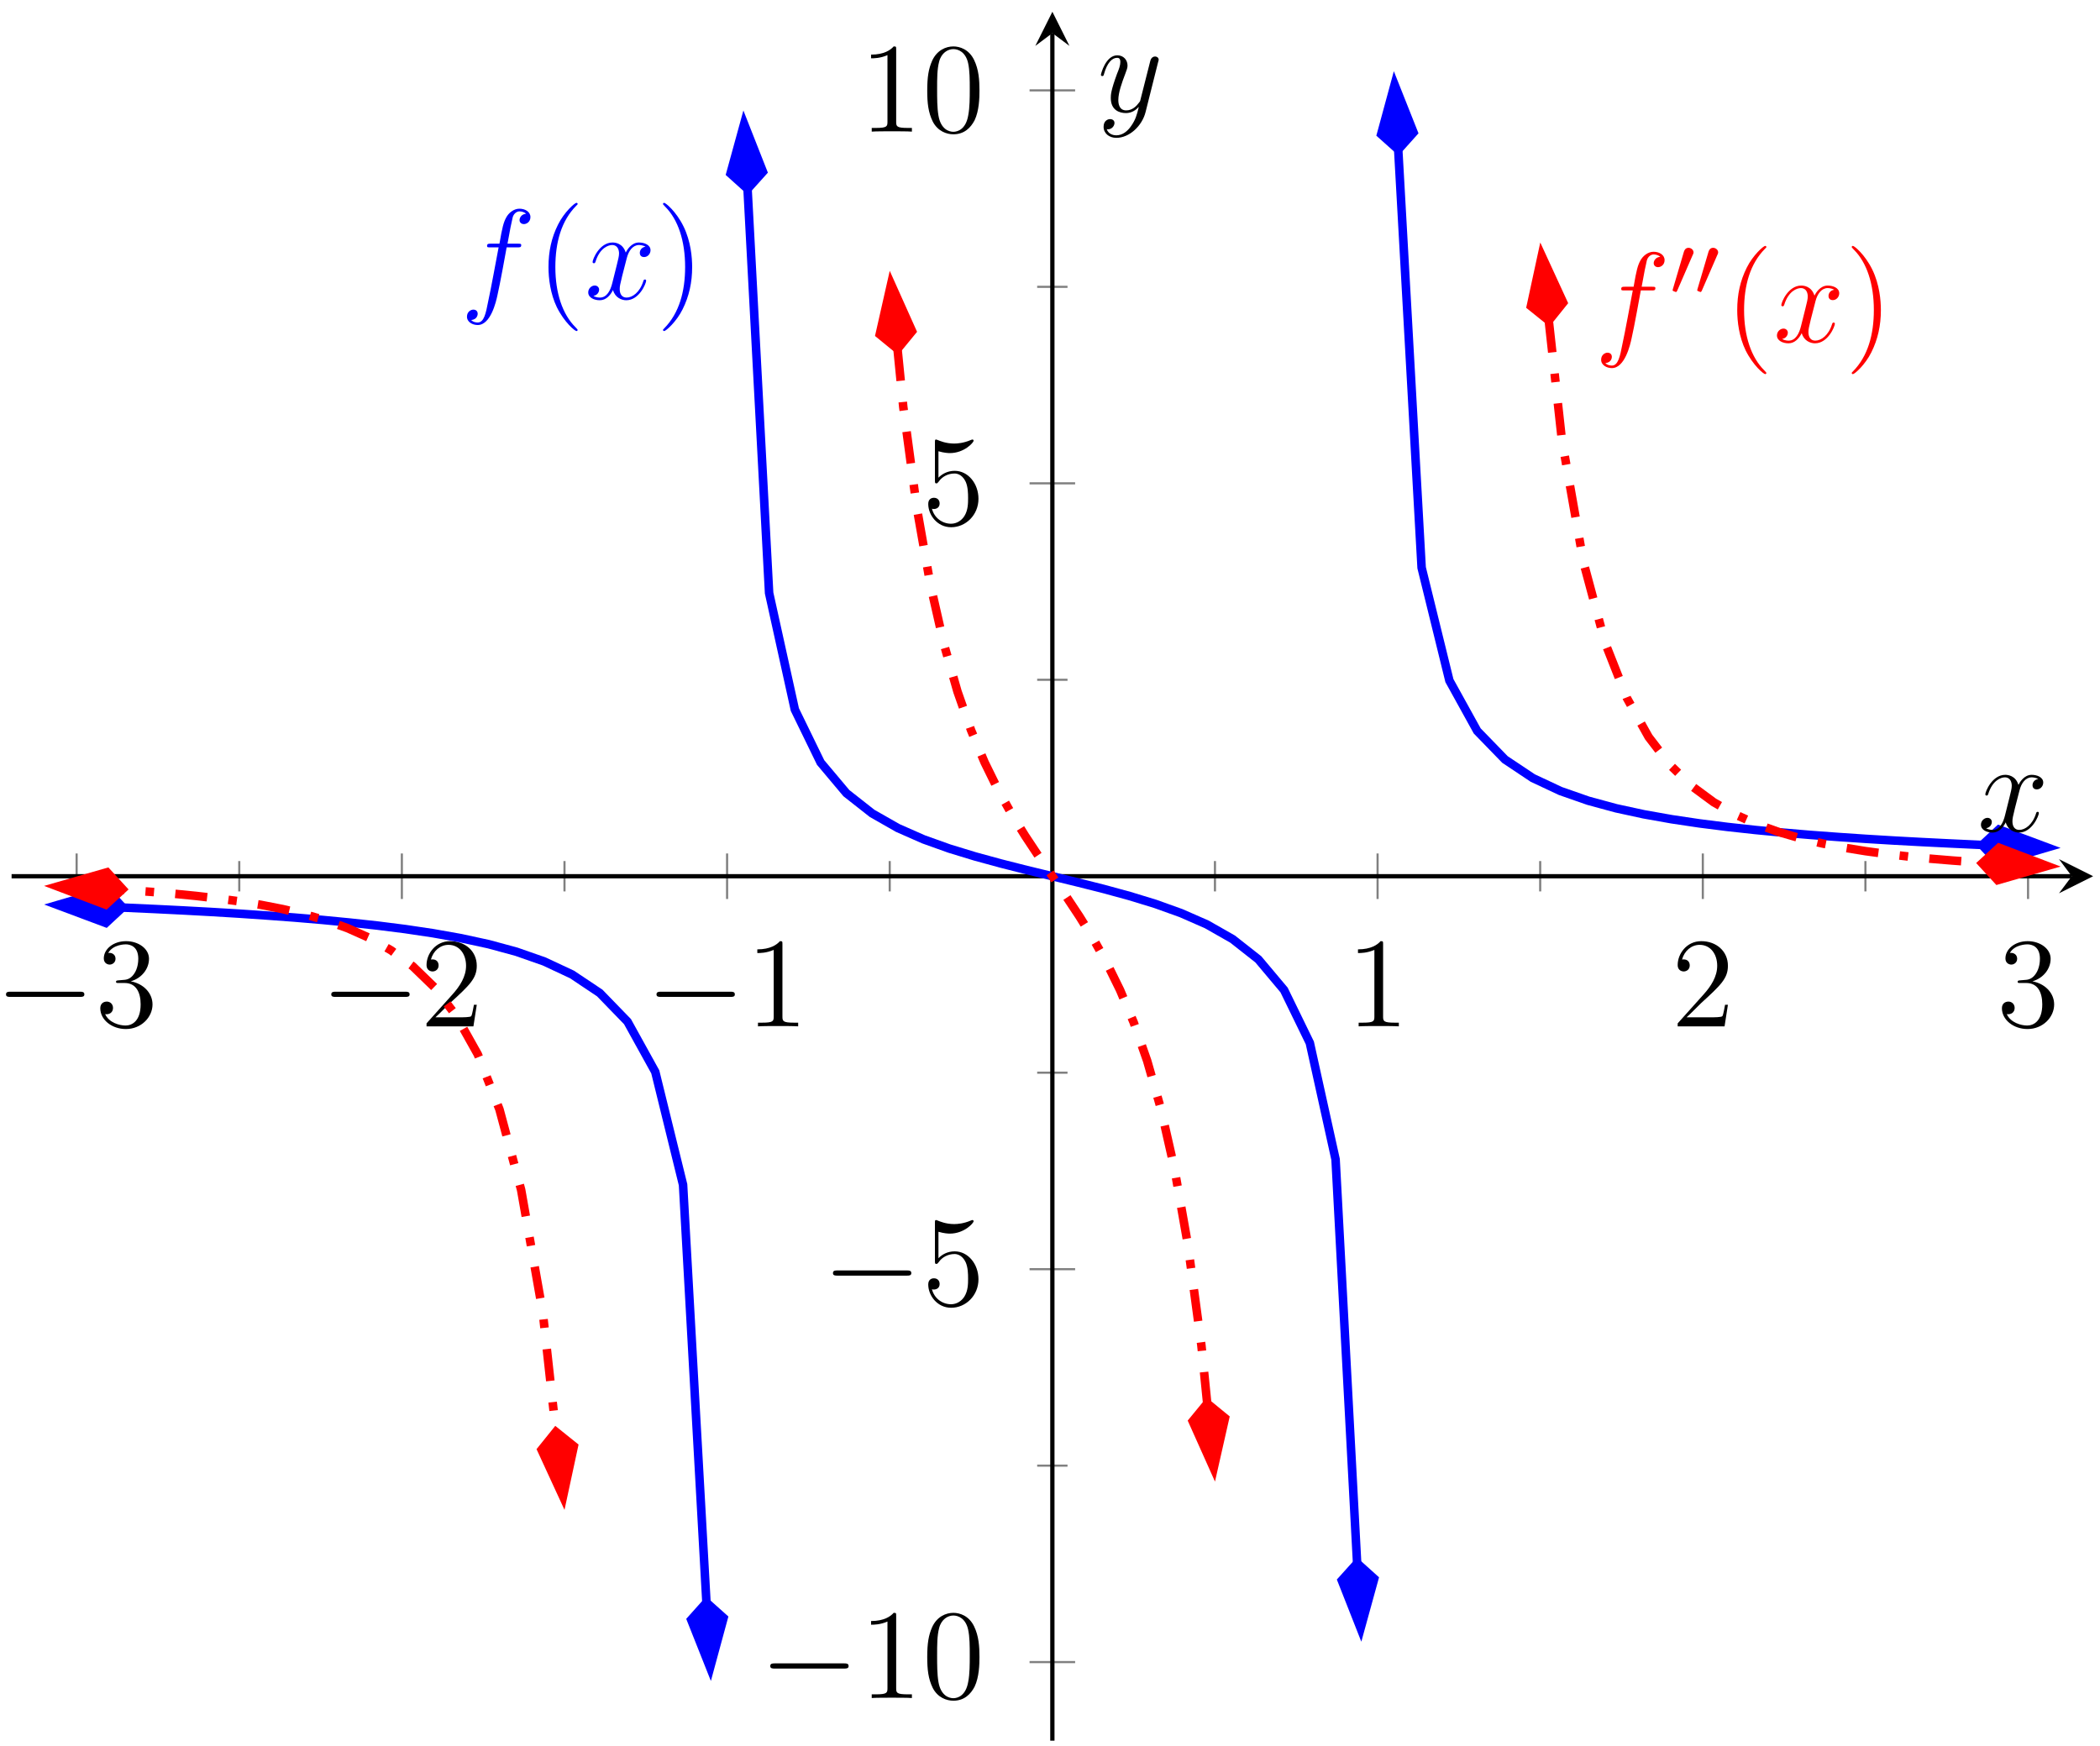 <?xml version="1.0" encoding="UTF-8"?>
<svg xmlns="http://www.w3.org/2000/svg" xmlns:xlink="http://www.w3.org/1999/xlink" width="196pt" height="163pt" viewBox="0 0 196 163" version="1.1">
<defs>
<g>
<symbol overflow="visible" id="glyph0-0">
<path style="stroke:none;" d=""/>
</symbol>
<symbol overflow="visible" id="glyph0-1">
<path style="stroke:none;" d="M 7.875 -2.75 C 8.078 -2.75 8.297 -2.75 8.297 -2.984 C 8.297 -3.234 8.078 -3.234 7.875 -3.234 L 1.406 -3.234 C 1.203 -3.234 0.984 -3.234 0.984 -2.984 C 0.984 -2.75 1.203 -2.75 1.406 -2.75 Z M 7.875 -2.75 "/>
</symbol>
<symbol overflow="visible" id="glyph1-0">
<path style="stroke:none;" d=""/>
</symbol>
<symbol overflow="visible" id="glyph1-1">
<path style="stroke:none;" d="M 2.203 -4.297 C 2 -4.281 1.953 -4.266 1.953 -4.156 C 1.953 -4.047 2.016 -4.047 2.219 -4.047 L 2.766 -4.047 C 3.797 -4.047 4.25 -3.203 4.25 -2.062 C 4.25 -0.484 3.438 -0.078 2.844 -0.078 C 2.266 -0.078 1.297 -0.344 0.938 -1.141 C 1.328 -1.078 1.672 -1.297 1.672 -1.719 C 1.672 -2.062 1.422 -2.312 1.094 -2.312 C 0.797 -2.312 0.484 -2.141 0.484 -1.688 C 0.484 -0.625 1.547 0.25 2.875 0.25 C 4.297 0.25 5.359 -0.844 5.359 -2.047 C 5.359 -3.141 4.469 -4 3.328 -4.203 C 4.359 -4.5 5.031 -5.375 5.031 -6.312 C 5.031 -7.25 4.047 -7.953 2.891 -7.953 C 1.703 -7.953 0.812 -7.219 0.812 -6.344 C 0.812 -5.875 1.188 -5.766 1.359 -5.766 C 1.609 -5.766 1.906 -5.953 1.906 -6.312 C 1.906 -6.688 1.609 -6.859 1.344 -6.859 C 1.281 -6.859 1.25 -6.859 1.219 -6.844 C 1.672 -7.656 2.797 -7.656 2.859 -7.656 C 3.25 -7.656 4.031 -7.484 4.031 -6.312 C 4.031 -6.078 4 -5.422 3.641 -4.906 C 3.281 -4.375 2.875 -4.344 2.562 -4.328 Z M 2.203 -4.297 "/>
</symbol>
<symbol overflow="visible" id="glyph1-2">
<path style="stroke:none;" d="M 5.266 -2.016 L 5 -2.016 C 4.953 -1.812 4.859 -1.141 4.75 -0.953 C 4.656 -0.844 3.984 -0.844 3.625 -0.844 L 1.406 -0.844 C 1.734 -1.125 2.469 -1.891 2.766 -2.172 C 4.594 -3.844 5.266 -4.469 5.266 -5.656 C 5.266 -7.031 4.172 -7.953 2.781 -7.953 C 1.406 -7.953 0.578 -6.766 0.578 -5.734 C 0.578 -5.125 1.109 -5.125 1.141 -5.125 C 1.406 -5.125 1.703 -5.312 1.703 -5.688 C 1.703 -6.031 1.484 -6.25 1.141 -6.25 C 1.047 -6.25 1.016 -6.25 0.984 -6.234 C 1.203 -7.047 1.859 -7.609 2.625 -7.609 C 3.641 -7.609 4.266 -6.75 4.266 -5.656 C 4.266 -4.641 3.688 -3.75 3 -2.984 L 0.578 -0.281 L 0.578 0 L 4.953 0 Z M 5.266 -2.016 "/>
</symbol>
<symbol overflow="visible" id="glyph1-3">
<path style="stroke:none;" d="M 3.438 -7.656 C 3.438 -7.938 3.438 -7.953 3.203 -7.953 C 2.922 -7.625 2.312 -7.188 1.094 -7.188 L 1.094 -6.844 C 1.359 -6.844 1.953 -6.844 2.625 -7.141 L 2.625 -0.922 C 2.625 -0.484 2.578 -0.344 1.531 -0.344 L 1.156 -0.344 L 1.156 0 C 1.484 -0.031 2.641 -0.031 3.031 -0.031 C 3.438 -0.031 4.578 -0.031 4.906 0 L 4.906 -0.344 L 4.531 -0.344 C 3.484 -0.344 3.438 -0.484 3.438 -0.922 Z M 3.438 -7.656 "/>
</symbol>
<symbol overflow="visible" id="glyph1-4">
<path style="stroke:none;" d="M 5.359 -3.828 C 5.359 -4.812 5.297 -5.781 4.859 -6.688 C 4.375 -7.688 3.516 -7.953 2.922 -7.953 C 2.234 -7.953 1.391 -7.609 0.938 -6.609 C 0.609 -5.859 0.484 -5.109 0.484 -3.828 C 0.484 -2.672 0.578 -1.797 1 -0.938 C 1.469 -0.031 2.297 0.25 2.922 0.25 C 3.953 0.25 4.547 -0.375 4.906 -1.062 C 5.328 -1.953 5.359 -3.125 5.359 -3.828 Z M 2.922 0.016 C 2.531 0.016 1.75 -0.203 1.531 -1.5 C 1.406 -2.219 1.406 -3.125 1.406 -3.969 C 1.406 -4.953 1.406 -5.828 1.594 -6.531 C 1.797 -7.344 2.406 -7.703 2.922 -7.703 C 3.375 -7.703 4.062 -7.438 4.297 -6.406 C 4.453 -5.719 4.453 -4.781 4.453 -3.969 C 4.453 -3.172 4.453 -2.266 4.312 -1.531 C 4.094 -0.219 3.328 0.016 2.922 0.016 Z M 2.922 0.016 "/>
</symbol>
<symbol overflow="visible" id="glyph1-5">
<path style="stroke:none;" d="M 1.531 -6.844 C 2.047 -6.688 2.469 -6.672 2.594 -6.672 C 3.938 -6.672 4.812 -7.656 4.812 -7.828 C 4.812 -7.875 4.781 -7.938 4.703 -7.938 C 4.688 -7.938 4.656 -7.938 4.547 -7.891 C 3.891 -7.609 3.312 -7.562 3 -7.562 C 2.219 -7.562 1.656 -7.812 1.422 -7.906 C 1.344 -7.938 1.312 -7.938 1.297 -7.938 C 1.203 -7.938 1.203 -7.859 1.203 -7.672 L 1.203 -4.125 C 1.203 -3.906 1.203 -3.844 1.344 -3.844 C 1.406 -3.844 1.422 -3.844 1.547 -4 C 1.875 -4.484 2.438 -4.766 3.031 -4.766 C 3.672 -4.766 3.984 -4.188 4.078 -3.984 C 4.281 -3.516 4.297 -2.922 4.297 -2.469 C 4.297 -2.016 4.297 -1.344 3.953 -0.797 C 3.688 -0.375 3.234 -0.078 2.703 -0.078 C 1.906 -0.078 1.141 -0.609 0.922 -1.484 C 0.984 -1.453 1.047 -1.453 1.109 -1.453 C 1.312 -1.453 1.641 -1.562 1.641 -1.969 C 1.641 -2.312 1.406 -2.5 1.109 -2.5 C 0.891 -2.5 0.578 -2.391 0.578 -1.922 C 0.578 -0.906 1.406 0.25 2.719 0.25 C 4.078 0.25 5.266 -0.891 5.266 -2.406 C 5.266 -3.828 4.297 -5.016 3.047 -5.016 C 2.359 -5.016 1.844 -4.703 1.531 -4.375 Z M 1.531 -6.844 "/>
</symbol>
<symbol overflow="visible" id="glyph1-6">
<path style="stroke:none;" d="M 3.891 2.906 C 3.891 2.875 3.891 2.844 3.688 2.641 C 2.484 1.438 1.812 -0.531 1.812 -2.969 C 1.812 -5.297 2.375 -7.297 3.766 -8.703 C 3.891 -8.812 3.891 -8.828 3.891 -8.875 C 3.891 -8.938 3.828 -8.969 3.781 -8.969 C 3.625 -8.969 2.641 -8.109 2.062 -6.938 C 1.453 -5.719 1.172 -4.453 1.172 -2.969 C 1.172 -1.906 1.344 -0.484 1.953 0.781 C 2.672 2.219 3.641 3 3.781 3 C 3.828 3 3.891 2.969 3.891 2.906 Z M 3.891 2.906 "/>
</symbol>
<symbol overflow="visible" id="glyph1-7">
<path style="stroke:none;" d="M 3.375 -2.969 C 3.375 -3.891 3.25 -5.359 2.578 -6.75 C 1.875 -8.188 0.891 -8.969 0.766 -8.969 C 0.719 -8.969 0.656 -8.938 0.656 -8.875 C 0.656 -8.828 0.656 -8.812 0.859 -8.609 C 2.062 -7.406 2.719 -5.422 2.719 -2.984 C 2.719 -0.672 2.156 1.328 0.781 2.734 C 0.656 2.844 0.656 2.875 0.656 2.906 C 0.656 2.969 0.719 3 0.766 3 C 0.922 3 1.906 2.141 2.484 0.969 C 3.094 -0.25 3.375 -1.547 3.375 -2.969 Z M 3.375 -2.969 "/>
</symbol>
<symbol overflow="visible" id="glyph2-0">
<path style="stroke:none;" d=""/>
</symbol>
<symbol overflow="visible" id="glyph2-1">
<path style="stroke:none;" d="M 5.328 -4.812 C 5.562 -4.812 5.672 -4.812 5.672 -5.031 C 5.672 -5.156 5.562 -5.156 5.359 -5.156 L 4.391 -5.156 C 4.609 -6.391 4.781 -7.234 4.875 -7.609 C 4.953 -7.906 5.203 -8.172 5.516 -8.172 C 5.766 -8.172 6.016 -8.062 6.125 -7.953 C 5.672 -7.906 5.516 -7.562 5.516 -7.359 C 5.516 -7.125 5.703 -6.984 5.922 -6.984 C 6.172 -6.984 6.531 -7.188 6.531 -7.641 C 6.531 -8.141 6.031 -8.422 5.5 -8.422 C 4.984 -8.422 4.484 -8.031 4.25 -7.562 C 4.031 -7.141 3.906 -6.719 3.641 -5.156 L 2.828 -5.156 C 2.609 -5.156 2.484 -5.156 2.484 -4.938 C 2.484 -4.812 2.562 -4.812 2.797 -4.812 L 3.562 -4.812 C 3.344 -3.688 2.859 -0.984 2.578 0.281 C 2.375 1.328 2.203 2.203 1.609 2.203 C 1.562 2.203 1.219 2.203 1 1.969 C 1.609 1.922 1.609 1.406 1.609 1.391 C 1.609 1.141 1.438 1 1.203 1 C 0.969 1 0.609 1.203 0.609 1.656 C 0.609 2.172 1.141 2.438 1.609 2.438 C 2.828 2.438 3.328 0.25 3.453 -0.344 C 3.672 -1.266 4.25 -4.453 4.312 -4.812 Z M 5.328 -4.812 "/>
</symbol>
<symbol overflow="visible" id="glyph2-2">
<path style="stroke:none;" d="M 5.672 -4.875 C 5.281 -4.812 5.141 -4.516 5.141 -4.297 C 5.141 -4 5.359 -3.906 5.531 -3.906 C 5.891 -3.906 6.141 -4.219 6.141 -4.547 C 6.141 -5.047 5.562 -5.266 5.062 -5.266 C 4.344 -5.266 3.938 -4.547 3.828 -4.328 C 3.547 -5.219 2.812 -5.266 2.594 -5.266 C 1.375 -5.266 0.734 -3.703 0.734 -3.438 C 0.734 -3.391 0.781 -3.328 0.859 -3.328 C 0.953 -3.328 0.984 -3.406 1 -3.453 C 1.406 -4.781 2.219 -5.031 2.562 -5.031 C 3.094 -5.031 3.203 -4.531 3.203 -4.25 C 3.203 -3.984 3.125 -3.703 2.984 -3.125 L 2.578 -1.5 C 2.406 -0.781 2.062 -0.125 1.422 -0.125 C 1.359 -0.125 1.062 -0.125 0.812 -0.281 C 1.25 -0.359 1.344 -0.719 1.344 -0.859 C 1.344 -1.094 1.156 -1.25 0.938 -1.25 C 0.641 -1.25 0.328 -0.984 0.328 -0.609 C 0.328 -0.109 0.891 0.125 1.406 0.125 C 1.984 0.125 2.391 -0.328 2.641 -0.828 C 2.828 -0.125 3.438 0.125 3.875 0.125 C 5.094 0.125 5.734 -1.453 5.734 -1.703 C 5.734 -1.766 5.688 -1.812 5.625 -1.812 C 5.516 -1.812 5.5 -1.75 5.469 -1.656 C 5.141 -0.609 4.453 -0.125 3.906 -0.125 C 3.484 -0.125 3.266 -0.438 3.266 -0.922 C 3.266 -1.188 3.312 -1.375 3.5 -2.156 L 3.922 -3.797 C 4.094 -4.5 4.5 -5.031 5.062 -5.031 C 5.078 -5.031 5.422 -5.031 5.672 -4.875 Z M 5.672 -4.875 "/>
</symbol>
<symbol overflow="visible" id="glyph2-3">
<path style="stroke:none;" d="M 3.141 1.344 C 2.828 1.797 2.359 2.203 1.766 2.203 C 1.625 2.203 1.047 2.172 0.875 1.625 C 0.906 1.641 0.969 1.641 0.984 1.641 C 1.344 1.641 1.594 1.328 1.594 1.047 C 1.594 0.781 1.359 0.688 1.188 0.688 C 0.984 0.688 0.578 0.828 0.578 1.406 C 0.578 2.016 1.094 2.438 1.766 2.438 C 2.969 2.438 4.172 1.344 4.5 0.016 L 5.672 -4.656 C 5.688 -4.703 5.719 -4.781 5.719 -4.859 C 5.719 -5.031 5.562 -5.156 5.391 -5.156 C 5.281 -5.156 5.031 -5.109 4.938 -4.75 L 4.047 -1.234 C 4 -1.016 4 -0.984 3.891 -0.859 C 3.656 -0.531 3.266 -0.125 2.688 -0.125 C 2.016 -0.125 1.953 -0.781 1.953 -1.094 C 1.953 -1.781 2.281 -2.703 2.609 -3.562 C 2.734 -3.906 2.812 -4.078 2.812 -4.312 C 2.812 -4.812 2.453 -5.266 1.859 -5.266 C 0.766 -5.266 0.328 -3.531 0.328 -3.438 C 0.328 -3.391 0.375 -3.328 0.453 -3.328 C 0.562 -3.328 0.578 -3.375 0.625 -3.547 C 0.906 -4.547 1.359 -5.031 1.828 -5.031 C 1.938 -5.031 2.141 -5.031 2.141 -4.641 C 2.141 -4.328 2.016 -3.984 1.828 -3.531 C 1.25 -1.953 1.25 -1.562 1.25 -1.281 C 1.25 -0.141 2.062 0.125 2.656 0.125 C 3 0.125 3.438 0.016 3.844 -0.438 L 3.859 -0.422 C 3.688 0.281 3.562 0.75 3.141 1.344 Z M 3.141 1.344 "/>
</symbol>
<symbol overflow="visible" id="glyph3-0">
<path style="stroke:none;" d=""/>
</symbol>
<symbol overflow="visible" id="glyph3-1">
<path style="stroke:none;" d="M 2.109 -3.781 C 2.156 -3.875 2.188 -3.938 2.188 -4.016 C 2.188 -4.281 1.938 -4.453 1.719 -4.453 C 1.406 -4.453 1.312 -4.172 1.281 -4.062 L 0.266 -0.625 C 0.234 -0.531 0.234 -0.516 0.234 -0.5 C 0.234 -0.438 0.281 -0.422 0.359 -0.391 C 0.516 -0.328 0.531 -0.328 0.547 -0.328 C 0.562 -0.328 0.609 -0.328 0.672 -0.469 Z M 2.109 -3.781 "/>
</symbol>
</g>
<clipPath id="clip1">
  <path d="M 1.082 73 L 78 73 L 78 161 L 1.082 161 Z M 1.082 73 "/>
</clipPath>
<clipPath id="clip2">
  <path d="M 1.082 71 L 23 71 L 23 98 L 1.082 98 Z M 1.082 71 "/>
</clipPath>
<clipPath id="clip3">
  <path d="M 53 138 L 79 138 L 79 162.496 L 53 162.496 Z M 53 138 "/>
</clipPath>
<clipPath id="clip4">
  <path d="M 56 1.098 L 83 1.098 L 83 29 L 56 29 Z M 56 1.098 "/>
</clipPath>
<clipPath id="clip5">
  <path d="M 113 134 L 140 134 L 140 162.496 L 113 162.496 Z M 113 134 "/>
</clipPath>
<clipPath id="clip6">
  <path d="M 119 2 L 195.359 2 L 195.359 91 L 119 91 Z M 119 2 "/>
</clipPath>
<clipPath id="clip7">
  <path d="M 117 1.098 L 144 1.098 L 144 26 L 117 26 Z M 117 1.098 "/>
</clipPath>
<clipPath id="clip8">
  <path d="M 173 66 L 195.359 66 L 195.359 92 L 173 92 Z M 173 66 "/>
</clipPath>
<clipPath id="clip9">
  <path d="M 1.082 71 L 64 71 L 64 145 L 1.082 145 Z M 1.082 71 "/>
</clipPath>
<clipPath id="clip10">
  <path d="M 1.082 70 L 23 70 L 23 96 L 1.082 96 Z M 1.082 70 "/>
</clipPath>
<clipPath id="clip11">
  <path d="M 133 18 L 195.359 18 L 195.359 93 L 133 93 Z M 133 18 "/>
</clipPath>
<clipPath id="clip12">
  <path d="M 173 67 L 195.359 67 L 195.359 94 L 173 94 Z M 173 67 "/>
</clipPath>
</defs>
<g id="surface1">
<path style="fill:none;stroke-width:0.199;stroke-linecap:butt;stroke-linejoin:miter;stroke:rgb(50%,50%,50%);stroke-opacity:1;stroke-miterlimit:10;" d="M 21.249 79.281 L 21.249 82.116 M 51.604 79.281 L 51.604 82.116 M 81.959 79.281 L 81.959 82.116 M 112.314 79.281 L 112.314 82.116 M 142.669 79.281 L 142.669 82.116 M 173.024 79.281 L 173.024 82.116 " transform="matrix(1,0,0,-1,1.082,162.497)"/>
<path style="fill:none;stroke-width:0.199;stroke-linecap:butt;stroke-linejoin:miter;stroke:rgb(50%,50%,50%);stroke-opacity:1;stroke-miterlimit:10;" d="M 6.07 78.574 L 6.07 82.823 M 36.425 78.574 L 36.425 82.823 M 66.78 78.574 L 66.78 82.823 M 127.493 78.574 L 127.493 82.823 M 157.848 78.574 L 157.848 82.823 M 188.203 78.574 L 188.203 82.823 " transform="matrix(1,0,0,-1,1.082,162.497)"/>
<path style="fill:none;stroke-width:0.199;stroke-linecap:butt;stroke-linejoin:miter;stroke:rgb(50%,50%,50%);stroke-opacity:1;stroke-miterlimit:10;" d="M 95.721 25.676 L 98.553 25.676 M 95.721 62.359 L 98.553 62.359 M 95.721 99.038 L 98.553 99.038 M 95.721 135.721 L 98.553 135.721 " transform="matrix(1,0,0,-1,1.082,162.497)"/>
<path style="fill:none;stroke-width:0.199;stroke-linecap:butt;stroke-linejoin:miter;stroke:rgb(50%,50%,50%);stroke-opacity:1;stroke-miterlimit:10;" d="M 95.01 7.337 L 99.264 7.337 M 95.01 44.016 L 99.264 44.016 M 95.01 117.377 L 99.264 117.377 M 95.01 154.06 L 99.264 154.06 " transform="matrix(1,0,0,-1,1.082,162.497)"/>
<path style="fill:none;stroke-width:0.399;stroke-linecap:butt;stroke-linejoin:miter;stroke:rgb(0%,0%,0%);stroke-opacity:1;stroke-miterlimit:10;" d="M -0 80.698 L 192.281 80.698 " transform="matrix(1,0,0,-1,1.082,162.497)"/>
<path style=" stroke:none;fill-rule:nonzero;fill:rgb(0%,0%,0%);fill-opacity:1;" d="M 195.359 81.797 L 192.172 80.203 L 193.367 81.797 L 192.172 83.391 "/>
<path style="fill:none;stroke-width:0.399;stroke-linecap:butt;stroke-linejoin:miter;stroke:rgb(0%,0%,0%);stroke-opacity:1;stroke-miterlimit:10;" d="M 97.139 0.001 L 97.139 159.404 " transform="matrix(1,0,0,-1,1.082,162.497)"/>
<path style=" stroke:none;fill-rule:nonzero;fill:rgb(0%,0%,0%);fill-opacity:1;" d="M 98.223 1.098 L 96.629 4.285 L 98.223 3.09 L 99.816 4.285 "/>
<g style="fill:rgb(0%,0%,0%);fill-opacity:1;">
  <use xlink:href="#glyph0-1" x="-0.423" y="95.813"/>
</g>
<g style="fill:rgb(0%,0%,0%);fill-opacity:1;">
  <use xlink:href="#glyph1-1" x="8.876" y="95.813"/>
</g>
<g style="fill:rgb(0%,0%,0%);fill-opacity:1;">
  <use xlink:href="#glyph0-1" x="29.934" y="95.813"/>
</g>
<g style="fill:rgb(0%,0%,0%);fill-opacity:1;">
  <use xlink:href="#glyph1-2" x="39.233" y="95.813"/>
</g>
<g style="fill:rgb(0%,0%,0%);fill-opacity:1;">
  <use xlink:href="#glyph0-1" x="60.289" y="95.813"/>
</g>
<g style="fill:rgb(0%,0%,0%);fill-opacity:1;">
  <use xlink:href="#glyph1-3" x="69.589" y="95.813"/>
</g>
<g style="fill:rgb(0%,0%,0%);fill-opacity:1;">
  <use xlink:href="#glyph1-3" x="125.651" y="95.813"/>
</g>
<g style="fill:rgb(0%,0%,0%);fill-opacity:1;">
  <use xlink:href="#glyph1-2" x="156.006" y="95.813"/>
</g>
<g style="fill:rgb(0%,0%,0%);fill-opacity:1;">
  <use xlink:href="#glyph1-1" x="186.362" y="95.813"/>
</g>
<g style="fill:rgb(0%,0%,0%);fill-opacity:1;">
  <use xlink:href="#glyph0-1" x="70.906" y="158.515"/>
</g>
<g style="fill:rgb(0%,0%,0%);fill-opacity:1;">
  <use xlink:href="#glyph1-3" x="80.205" y="158.515"/>
  <use xlink:href="#glyph1-4" x="86.058" y="158.515"/>
</g>
<g style="fill:rgb(0%,0%,0%);fill-opacity:1;">
  <use xlink:href="#glyph0-1" x="76.759" y="121.833"/>
</g>
<g style="fill:rgb(0%,0%,0%);fill-opacity:1;">
  <use xlink:href="#glyph1-5" x="86.058" y="121.833"/>
</g>
<g style="fill:rgb(0%,0%,0%);fill-opacity:1;">
  <use xlink:href="#glyph1-5" x="86.058" y="48.969"/>
</g>
<g style="fill:rgb(0%,0%,0%);fill-opacity:1;">
  <use xlink:href="#glyph1-3" x="80.205" y="12.287"/>
  <use xlink:href="#glyph1-4" x="86.058" y="12.287"/>
</g>
<g clip-path="url(#clip1)" clip-rule="nonzero">
<path style="fill:none;stroke-width:0.797;stroke-linecap:butt;stroke-linejoin:miter;stroke:rgb(0%,0%,100%);stroke-opacity:1;stroke-miterlimit:10;" d="M 10.359 77.792 L 5.629 77.964 L 8.222 77.863 L 10.812 77.753 L 13.406 77.636 L 16 77.507 L 18.593 77.366 L 21.187 77.21 L 23.777 77.034 L 26.37 76.843 L 28.964 76.624 L 31.558 76.374 L 34.148 76.093 L 36.741 75.765 L 39.335 75.378 L 41.929 74.917 L 44.522 74.355 L 47.112 73.652 L 49.706 72.745 L 52.3 71.531 L 54.893 69.8 L 57.483 67.128 L 60.077 62.437 L 62.67 51.894 L 64.854 12.887 " transform="matrix(1,0,0,-1,1.082,162.497)"/>
</g>
<path style=" stroke:none;fill-rule:nonzero;fill:rgb(0%,0%,100%);fill-opacity:1;" d="M 5.379 84.484 L 9.871 86.164 L 11.441 84.703 L 9.98 83.133 Z M 5.379 84.484 "/>
<g clip-path="url(#clip2)" clip-rule="nonzero">
<path style="fill:none;stroke-width:0.797;stroke-linecap:butt;stroke-linejoin:miter;stroke:rgb(0%,0%,100%);stroke-opacity:1;stroke-miterlimit:10;" d="M 6.629 0 L 2.079 1.518 L 0.562 0.002 L 2.078 -1.515 Z M 6.629 0 " transform="matrix(-0.999,-0.036,-0.036,0.999,12.003,84.722)"/>
</g>
<path style=" stroke:none;fill-rule:nonzero;fill:rgb(0%,0%,100%);fill-opacity:1;" d="M 66.277 155.668 L 67.535 151.039 L 65.938 149.609 L 64.508 151.207 Z M 66.277 155.668 "/>
<g clip-path="url(#clip3)" clip-rule="nonzero">
<path style="fill:none;stroke-width:0.797;stroke-linecap:butt;stroke-linejoin:miter;stroke:rgb(0%,0%,100%);stroke-opacity:1;stroke-miterlimit:10;" d="M 6.632 0.001 L 2.08 1.515 L 0.563 0 L 2.079 -1.517 Z M 6.632 0.001 " transform="matrix(0.056,0.998,0.998,-0.056,65.906,149.047)"/>
</g>
<path style="fill:none;stroke-width:0.797;stroke-linecap:butt;stroke-linejoin:miter;stroke:rgb(0%,0%,100%);stroke-opacity:1;stroke-miterlimit:10;" d="M 68.69 144.861 L 70.702 107.135 L 73.104 96.257 L 75.51 91.315 L 77.912 88.456 L 80.315 86.566 L 82.717 85.198 L 85.119 84.14 L 87.525 83.28 L 89.928 82.546 L 92.33 81.89 L 94.732 81.28 L 97.139 80.698 L 99.541 80.113 L 101.943 79.507 L 104.345 78.851 L 106.748 78.116 L 109.154 77.253 L 111.556 76.199 L 113.959 74.831 L 116.361 72.941 L 118.763 70.081 L 121.169 65.14 L 123.572 54.265 L 125.583 16.555 " transform="matrix(1,0,0,-1,1.082,162.497)"/>
<path style=" stroke:none;fill-rule:nonzero;fill:rgb(0%,0%,100%);fill-opacity:1;" d="M 69.449 11.574 L 68.18 16.199 L 69.773 17.633 L 71.207 16.035 Z M 69.449 11.574 "/>
<g clip-path="url(#clip4)" clip-rule="nonzero">
<path style="fill:none;stroke-width:0.797;stroke-linecap:butt;stroke-linejoin:miter;stroke:rgb(0%,0%,100%);stroke-opacity:1;stroke-miterlimit:10;" d="M 6.629 0.001 L 2.078 1.515 L 0.562 -0 L 2.081 -1.517 Z M 6.629 0.001 " transform="matrix(-0.053,-0.999,-0.999,0.053,69.803,18.194)"/>
</g>
<path style=" stroke:none;fill-rule:nonzero;fill:rgb(0%,0%,100%);fill-opacity:1;" d="M 126.992 151.996 L 128.262 147.375 L 126.668 145.941 L 125.234 147.535 Z M 126.992 151.996 "/>
<g clip-path="url(#clip5)" clip-rule="nonzero">
<path style="fill:none;stroke-width:0.797;stroke-linecap:butt;stroke-linejoin:miter;stroke:rgb(0%,0%,100%);stroke-opacity:1;stroke-miterlimit:10;" d="M 6.629 0.001 L 2.082 1.515 L 0.565 -0 L 2.08 -1.517 Z M 6.629 0.001 " transform="matrix(0.053,0.999,0.999,-0.053,126.638,145.377)"/>
</g>
<g style="fill:rgb(0%,0%,100%);fill-opacity:1;">
  <use xlink:href="#glyph2-1" x="42.975" y="27.904"/>
</g>
<g style="fill:rgb(0%,0%,100%);fill-opacity:1;">
  <use xlink:href="#glyph1-6" x="50.021" y="27.904"/>
</g>
<g style="fill:rgb(0%,0%,100%);fill-opacity:1;">
  <use xlink:href="#glyph2-2" x="54.574" y="27.904"/>
</g>
<g style="fill:rgb(0%,0%,100%);fill-opacity:1;">
  <use xlink:href="#glyph1-7" x="61.226" y="27.904"/>
</g>
<g clip-path="url(#clip6)" clip-rule="nonzero">
<path style="fill:none;stroke-width:0.797;stroke-linecap:butt;stroke-linejoin:miter;stroke:rgb(0%,0%,100%);stroke-opacity:1;stroke-miterlimit:10;" d="M 129.419 148.533 L 131.603 109.503 L 134.196 98.96 L 136.79 94.265 L 139.38 91.597 L 141.974 89.866 L 144.567 88.651 L 147.161 87.745 L 149.751 87.042 L 152.344 86.48 L 154.938 86.019 L 157.532 85.632 L 160.126 85.304 L 162.715 85.019 L 165.309 84.773 L 167.903 84.554 L 170.496 84.362 L 173.086 84.187 L 175.68 84.03 L 178.274 83.89 L 180.867 83.761 L 183.461 83.64 L 186.051 83.534 L 188.645 83.433 L 183.914 83.601 " transform="matrix(1,0,0,-1,1.082,162.497)"/>
</g>
<path style=" stroke:none;fill-rule:nonzero;fill:rgb(0%,0%,100%);fill-opacity:1;" d="M 130.164 7.902 L 128.906 12.531 L 130.504 13.961 L 131.934 12.363 Z M 130.164 7.902 "/>
<g clip-path="url(#clip7)" clip-rule="nonzero">
<path style="fill:none;stroke-width:0.797;stroke-linecap:butt;stroke-linejoin:miter;stroke:rgb(0%,0%,100%);stroke-opacity:1;stroke-miterlimit:10;" d="M 6.632 0.001 L 2.08 1.515 L 0.564 -0 L 2.079 -1.517 Z M 6.632 0.001 " transform="matrix(-0.056,-0.998,-0.998,0.056,130.535,14.524)"/>
</g>
<path style=" stroke:none;fill-rule:nonzero;fill:rgb(0%,0%,100%);fill-opacity:1;" d="M 191.066 79.109 L 186.57 77.434 L 185 78.895 L 186.465 80.465 Z M 191.066 79.109 "/>
<g clip-path="url(#clip8)" clip-rule="nonzero">
<path style="fill:none;stroke-width:0.797;stroke-linecap:butt;stroke-linejoin:miter;stroke:rgb(0%,0%,100%);stroke-opacity:1;stroke-miterlimit:10;" d="M 6.632 0.002 L 2.079 1.515 L 0.562 -0.001 L 2.082 -1.518 Z M 6.632 0.002 " transform="matrix(0.999,0.036,0.036,-0.999,184.438,78.873)"/>
</g>
<g clip-path="url(#clip9)" clip-rule="nonzero">
<path style="fill:none;stroke-width:0.797;stroke-linecap:butt;stroke-linejoin:miter;stroke:rgb(100%,0%,0%);stroke-opacity:1;stroke-dasharray:2.989,1.993,0.797,1.993;stroke-miterlimit:10;" d="M 10.355 79.488 L 5.058 79.714 L 7.082 79.616 L 9.105 79.503 L 11.129 79.378 L 13.152 79.23 L 15.179 79.062 L 17.203 78.863 L 19.226 78.628 L 21.249 78.355 L 23.273 78.027 L 25.296 77.632 L 27.32 77.156 L 29.343 76.57 L 31.366 75.847 L 33.39 74.941 L 35.413 73.785 L 37.437 72.296 L 39.46 70.335 L 41.483 67.699 L 43.511 64.074 L 45.534 58.937 L 47.558 51.418 L 49.581 39.949 L 50.804 28.828 " transform="matrix(1,0,0,-1,1.082,162.497)"/>
</g>
<path style=" stroke:none;fill-rule:nonzero;fill:rgb(100%,0%,0%);fill-opacity:1;" d="M 5.375 82.75 L 9.859 84.457 L 11.438 83.008 L 9.988 81.426 Z M 5.375 82.75 "/>
<g clip-path="url(#clip10)" clip-rule="nonzero">
<path style="fill:none;stroke-width:0.797;stroke-linecap:butt;stroke-linejoin:miter;stroke:rgb(100%,0%,0%);stroke-opacity:1;stroke-miterlimit:10;" d="M 6.632 0.001 L 2.079 1.516 L 0.564 0.001 L 2.079 -1.518 Z M 6.632 0.001 " transform="matrix(-0.999,-0.042,-0.042,0.999,12.001,83.03)"/>
</g>
<path style="fill-rule:nonzero;fill:rgb(100%,0%,0%);fill-opacity:1;stroke-width:0.797;stroke-linecap:butt;stroke-linejoin:miter;stroke:rgb(100%,0%,0%);stroke-opacity:1;stroke-miterlimit:10;" d="M 6.632 0.002 L 2.079 1.516 L 0.564 0.001 L 2.079 -1.518 Z M 6.632 0.002 " transform="matrix(0.109,0.994,0.994,-0.109,51.824,133.107)"/>
<path style="fill:none;stroke-width:0.797;stroke-linecap:butt;stroke-linejoin:miter;stroke:rgb(100%,0%,0%);stroke-opacity:1;stroke-dasharray:2.989,1.993,0.797,1.993;stroke-miterlimit:10;" d="M 82.686 129.924 L 83.225 124.494 L 84.49 115.077 L 85.752 107.924 L 87.018 102.362 L 88.283 97.936 L 89.549 94.331 L 90.814 91.327 L 92.076 88.757 L 93.342 86.495 L 94.607 84.452 L 95.873 82.542 L 97.139 80.698 L 98.4 78.855 L 99.666 76.945 L 100.931 74.902 L 102.197 72.64 L 103.459 70.07 L 104.724 67.066 L 105.99 63.461 L 107.256 59.035 L 108.521 53.472 L 109.783 46.32 L 111.048 36.906 L 111.591 31.477 " transform="matrix(1,0,0,-1,1.082,162.497)"/>
<path style="fill-rule:nonzero;fill:rgb(100%,0%,0%);fill-opacity:1;stroke-width:0.797;stroke-linecap:butt;stroke-linejoin:miter;stroke:rgb(100%,0%,0%);stroke-opacity:1;stroke-miterlimit:10;" d="M 6.63 -0 L 2.081 1.516 L 0.565 -0.002 L 2.078 -1.518 Z M 6.63 -0 " transform="matrix(-0.099,-0.995,-0.995,0.099,83.824,33.132)"/>
<path style="fill-rule:nonzero;fill:rgb(100%,0%,0%);fill-opacity:1;stroke-width:0.797;stroke-linecap:butt;stroke-linejoin:miter;stroke:rgb(100%,0%,0%);stroke-opacity:1;stroke-miterlimit:10;" d="M 6.63 -0 L 2.081 1.516 L 0.565 0.002 L 2.079 -1.515 Z M 6.63 -0 " transform="matrix(0.099,0.995,0.995,-0.099,112.618,130.458)"/>
<g clip-path="url(#clip11)" clip-rule="nonzero">
<path style="fill:none;stroke-width:0.797;stroke-linecap:butt;stroke-linejoin:miter;stroke:rgb(100%,0%,0%);stroke-opacity:1;stroke-dasharray:2.989,1.993,0.797,1.993;stroke-miterlimit:10;" d="M 143.47 132.572 L 144.692 121.448 L 146.716 109.979 L 148.739 102.46 L 150.766 97.323 L 152.79 93.698 L 154.813 91.062 L 156.837 89.101 L 158.86 87.608 L 160.883 86.456 L 162.907 85.55 L 164.93 84.827 L 166.954 84.241 L 168.977 83.765 L 171 83.37 L 173.024 83.042 L 175.047 82.769 L 177.071 82.534 L 179.098 82.335 L 181.121 82.167 L 183.145 82.019 L 185.168 81.89 L 187.191 81.78 L 189.215 81.683 L 183.918 81.905 " transform="matrix(1,0,0,-1,1.082,162.497)"/>
</g>
<path style="fill-rule:nonzero;fill:rgb(100%,0%,0%);fill-opacity:1;stroke-width:0.797;stroke-linecap:butt;stroke-linejoin:miter;stroke:rgb(100%,0%,0%);stroke-opacity:1;stroke-miterlimit:10;" d="M 6.629 -0.002 L 2.08 1.516 L 0.562 0.001 L 2.081 -1.518 Z M 6.629 -0.002 " transform="matrix(-0.109,-0.994,-0.994,0.109,144.617,30.48)"/>
<path style=" stroke:none;fill-rule:nonzero;fill:rgb(100%,0%,0%);fill-opacity:1;" d="M 191.066 80.844 L 186.582 79.137 L 185.004 80.59 L 186.453 82.168 Z M 191.066 80.844 "/>
<g clip-path="url(#clip12)" clip-rule="nonzero">
<path style="fill:none;stroke-width:0.797;stroke-linecap:butt;stroke-linejoin:miter;stroke:rgb(100%,0%,0%);stroke-opacity:1;stroke-miterlimit:10;" d="M 6.632 0.002 L 2.079 1.517 L 0.564 -0.001 L 2.079 -1.517 Z M 6.632 0.002 " transform="matrix(0.999,0.042,0.042,-0.999,184.441,80.565)"/>
</g>
<g style="fill:rgb(100%,0%,0%);fill-opacity:1;">
  <use xlink:href="#glyph2-1" x="148.83" y="31.924"/>
</g>
<g style="fill:rgb(100%,0%,0%);fill-opacity:1;">
  <use xlink:href="#glyph3-1" x="155.876" y="27.586"/>
  <use xlink:href="#glyph3-1" x="158.173" y="27.586"/>
</g>
<g style="fill:rgb(100%,0%,0%);fill-opacity:1;">
  <use xlink:href="#glyph1-6" x="160.969" y="31.924"/>
</g>
<g style="fill:rgb(100%,0%,0%);fill-opacity:1;">
  <use xlink:href="#glyph2-2" x="165.521" y="31.924"/>
</g>
<g style="fill:rgb(100%,0%,0%);fill-opacity:1;">
  <use xlink:href="#glyph1-7" x="172.174" y="31.924"/>
</g>
<g style="fill:rgb(0%,0%,0%);fill-opacity:1;">
  <use xlink:href="#glyph2-2" x="184.561" y="77.598"/>
</g>
<g style="fill:rgb(0%,0%,0%);fill-opacity:1;">
  <use xlink:href="#glyph2-3" x="102.424" y="10.43"/>
</g>
</g>
</svg>
